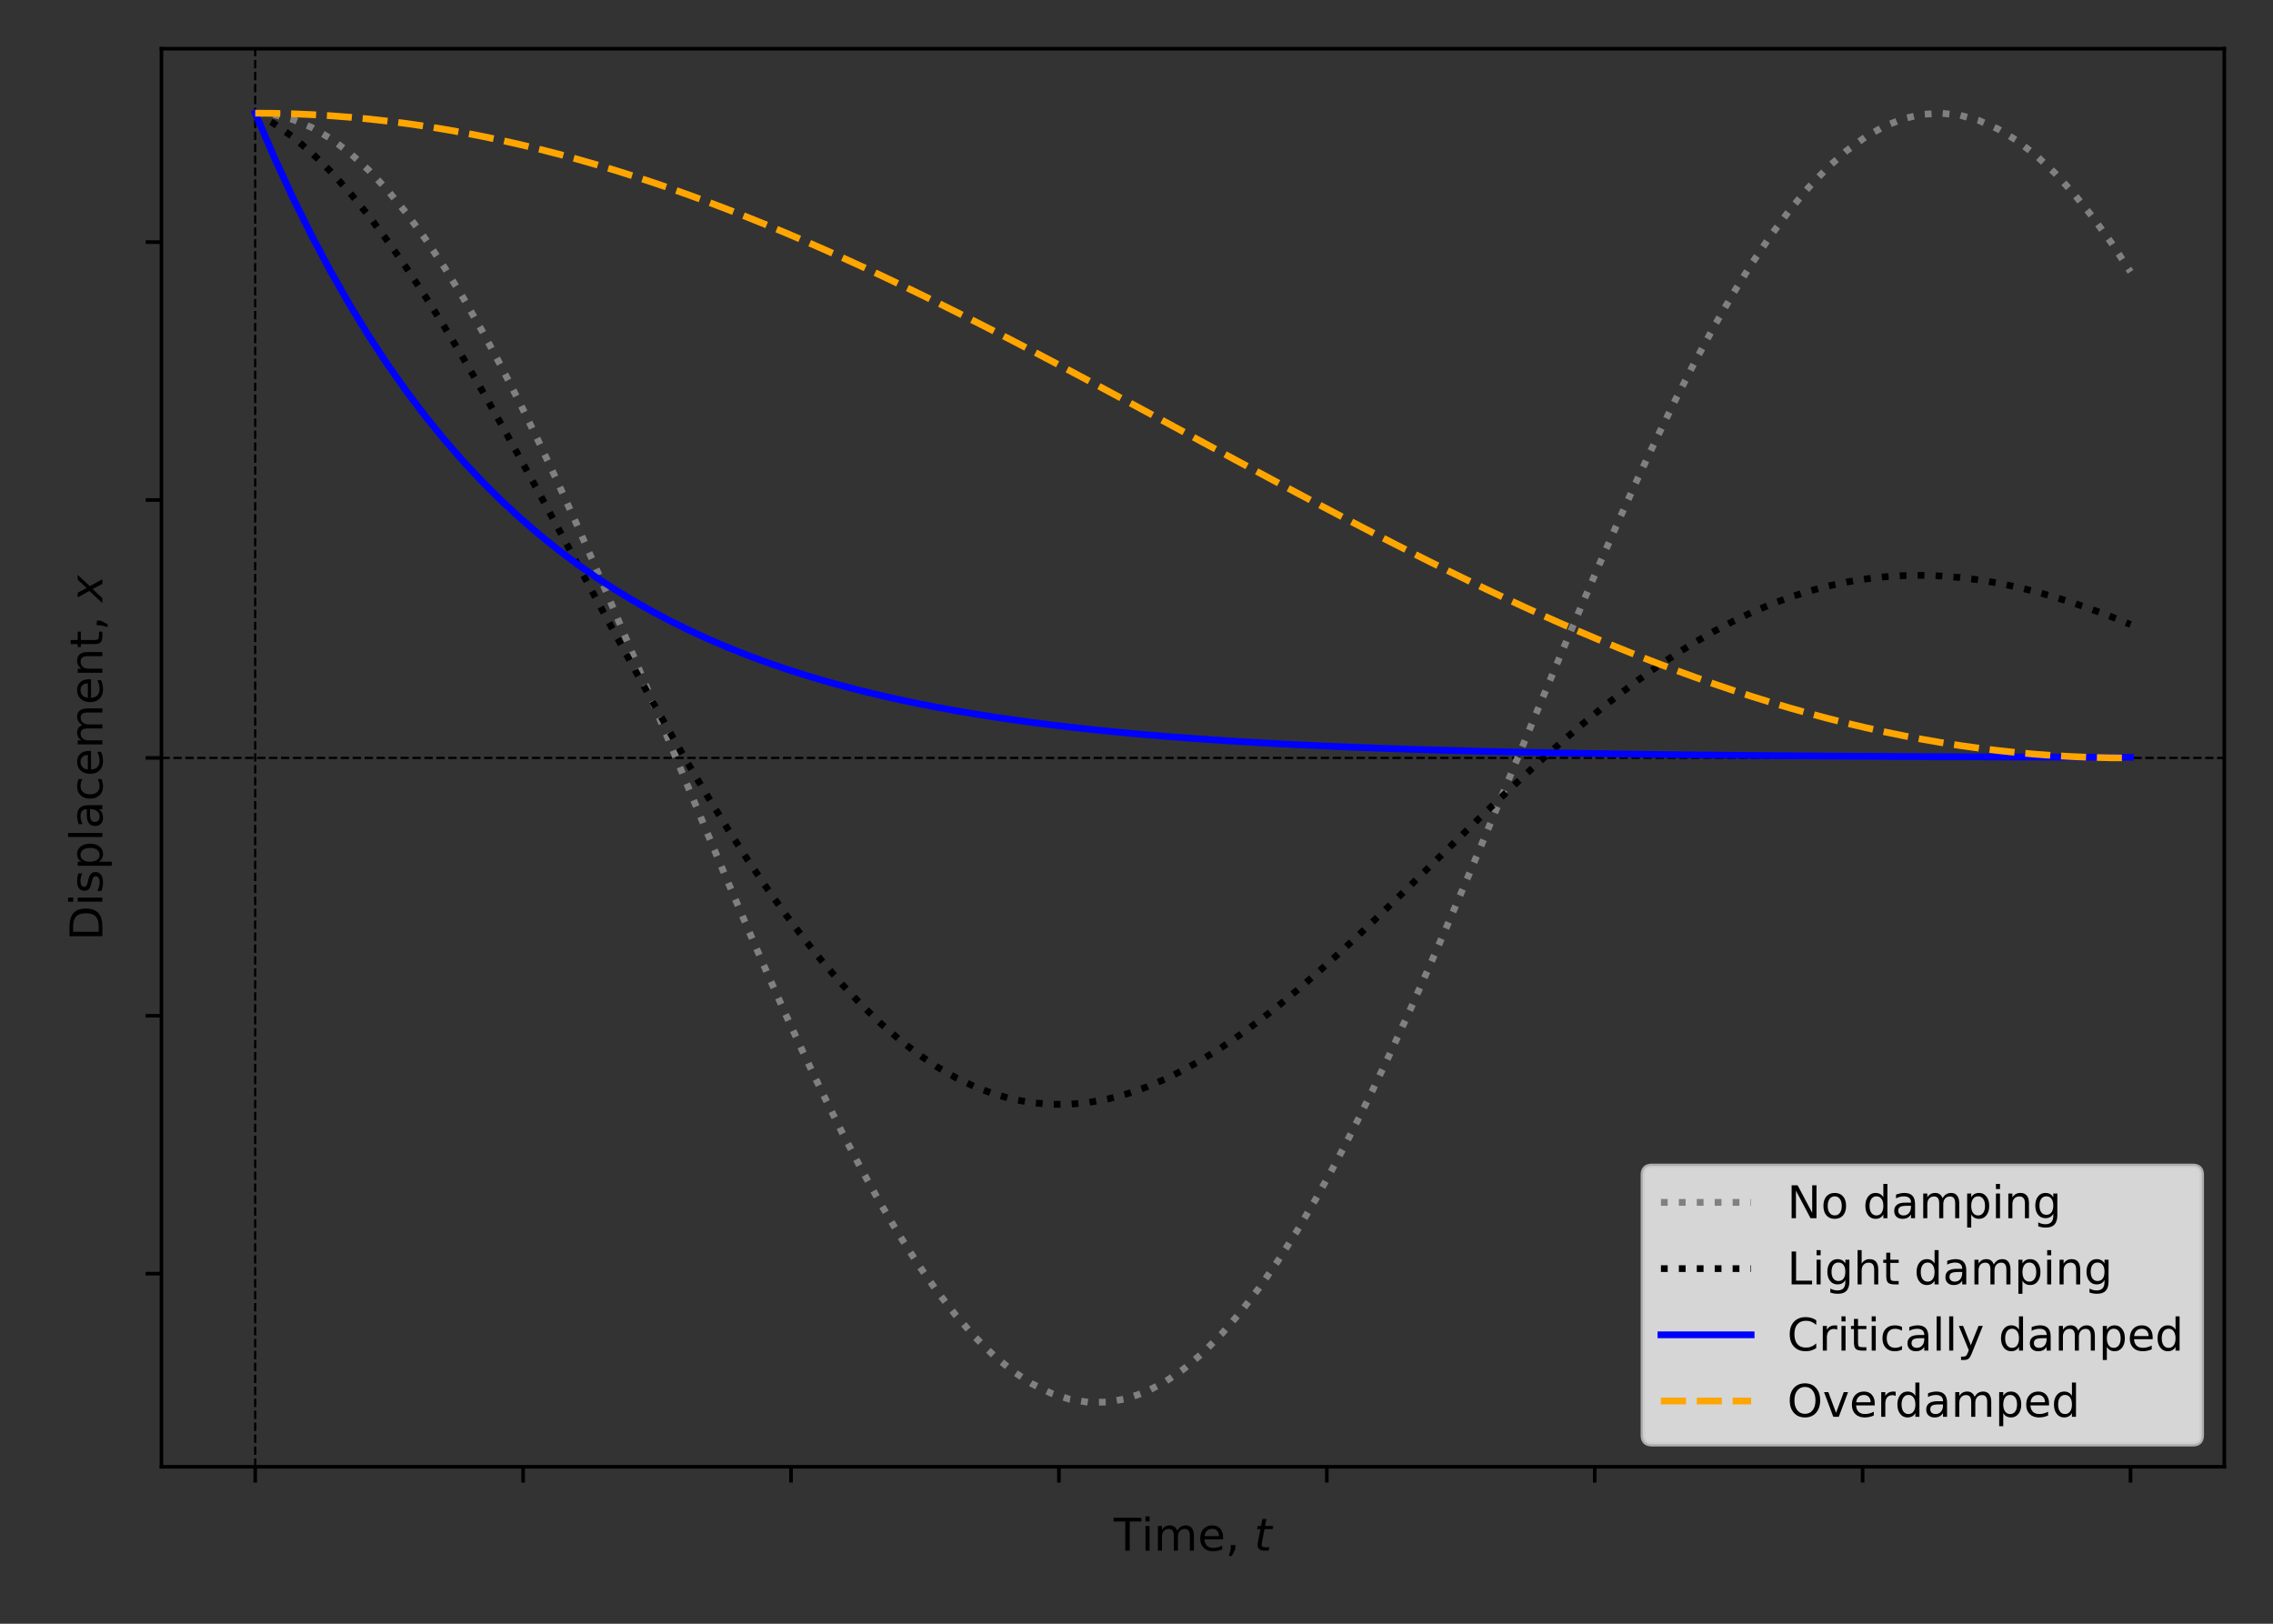 <?xml version="1.0" encoding="utf-8" standalone="no"?>
<!DOCTYPE svg PUBLIC "-//W3C//DTD SVG 1.1//EN"
  "http://www.w3.org/Graphics/SVG/1.1/DTD/svg11.dtd">
<!-- Created with matplotlib (https://matplotlib.org/) -->
<svg height="360pt" version="1.1" viewBox="0 0 504 360" width="504pt" xmlns="http://www.w3.org/2000/svg" xmlns:xlink="http://www.w3.org/1999/xlink">
 <rect x="0" y="0" width="504" height="360" fill="#333333" stroke="none"/>
 <defs>
  <style type="text/css">*{stroke-linecap:butt;stroke-linejoin:round;}</style>
 </defs>
 <g id="figure_1">
  <g id="patch_1">
   <path d="M 0 360 
L 504 360 
L 504 0 
L 0 0 
z
" style="fill:none;"/>
  </g>
  <g id="axes_1">
   <g id="patch_2">
    <path d="M 35.8 325.2 
L 493.2 325.2 
L 493.2 10.8 
L 35.8 10.8 
z
" style="fill:none;"/>
   </g>
   <g id="matplotlib.axis_1">
    <g id="xtick_1">
     <g id="line2d_1">
      <defs>
       <path d="M 0 0 
L 0 3.5 
" id="m8dcd720d91" style="stroke:#000000;stroke-width:0.8;"/>
      </defs>
      <g>
       <use style="stroke:#000000;stroke-width:0.8;" x="56.591" xlink:href="#m8dcd720d91" y="325.2"/>
      </g>
     </g>
    </g>
    <g id="xtick_2">
     <g id="line2d_2">
      <g>
       <use style="stroke:#000000;stroke-width:0.8;" x="115.994" xlink:href="#m8dcd720d91" y="325.2"/>
      </g>
     </g>
    </g>
    <g id="xtick_3">
     <g id="line2d_3">
      <g>
       <use style="stroke:#000000;stroke-width:0.8;" x="175.396" xlink:href="#m8dcd720d91" y="325.2"/>
      </g>
     </g>
    </g>
    <g id="xtick_4">
     <g id="line2d_4">
      <g>
       <use style="stroke:#000000;stroke-width:0.8;" x="234.799" xlink:href="#m8dcd720d91" y="325.2"/>
      </g>
     </g>
    </g>
    <g id="xtick_5">
     <g id="line2d_5">
      <g>
       <use style="stroke:#000000;stroke-width:0.8;" x="294.201" xlink:href="#m8dcd720d91" y="325.2"/>
      </g>
     </g>
    </g>
    <g id="xtick_6">
     <g id="line2d_6">
      <g>
       <use style="stroke:#000000;stroke-width:0.8;" x="353.604" xlink:href="#m8dcd720d91" y="325.2"/>
      </g>
     </g>
    </g>
    <g id="xtick_7">
     <g id="line2d_7">
      <g>
       <use style="stroke:#000000;stroke-width:0.8;" x="413.006" xlink:href="#m8dcd720d91" y="325.2"/>
      </g>
     </g>
    </g>
    <g id="xtick_8">
     <g id="line2d_8">
      <g>
       <use style="stroke:#000000;stroke-width:0.8;" x="472.409" xlink:href="#m8dcd720d91" y="325.2"/>
      </g>
     </g>
    </g>
    <g id="text_1">
     <!-- Time, $t$ -->
     <g transform="translate(246.95 343.798)scale(0.1 -0.1)">
      <defs>
       <path d="M -0.297 72.906 
L 61.375 72.906 
L 61.375 64.594 
L 35.5 64.594 
L 35.5 0 
L 25.594 0 
L 25.594 64.594 
L -0.297 64.594 
z
" id="DejaVuSans-84"/>
       <path d="M 9.422 54.688 
L 18.406 54.688 
L 18.406 0 
L 9.422 0 
z
M 9.422 75.984 
L 18.406 75.984 
L 18.406 64.594 
L 9.422 64.594 
z
" id="DejaVuSans-105"/>
       <path d="M 52 44.188 
Q 55.375 50.25 60.062 53.125 
Q 64.75 56 71.094 56 
Q 79.641 56 84.281 50.016 
Q 88.922 44.047 88.922 33.016 
L 88.922 0 
L 79.891 0 
L 79.891 32.719 
Q 79.891 40.578 77.094 44.375 
Q 74.312 48.188 68.609 48.188 
Q 61.625 48.188 57.562 43.547 
Q 53.516 38.922 53.516 30.906 
L 53.516 0 
L 44.484 0 
L 44.484 32.719 
Q 44.484 40.625 41.703 44.406 
Q 38.922 48.188 33.109 48.188 
Q 26.219 48.188 22.156 43.531 
Q 18.109 38.875 18.109 30.906 
L 18.109 0 
L 9.078 0 
L 9.078 54.688 
L 18.109 54.688 
L 18.109 46.188 
Q 21.188 51.219 25.484 53.609 
Q 29.781 56 35.688 56 
Q 41.656 56 45.828 52.969 
Q 50 49.953 52 44.188 
z
" id="DejaVuSans-109"/>
       <path d="M 56.203 29.594 
L 56.203 25.203 
L 14.891 25.203 
Q 15.484 15.922 20.484 11.062 
Q 25.484 6.203 34.422 6.203 
Q 39.594 6.203 44.453 7.469 
Q 49.312 8.734 54.109 11.281 
L 54.109 2.781 
Q 49.266 0.734 44.188 -0.344 
Q 39.109 -1.422 33.891 -1.422 
Q 20.797 -1.422 13.156 6.188 
Q 5.516 13.812 5.516 26.812 
Q 5.516 40.234 12.766 48.109 
Q 20.016 56 32.328 56 
Q 43.359 56 49.781 48.891 
Q 56.203 41.797 56.203 29.594 
z
M 47.219 32.234 
Q 47.125 39.594 43.094 43.984 
Q 39.062 48.391 32.422 48.391 
Q 24.906 48.391 20.391 44.141 
Q 15.875 39.891 15.188 32.172 
z
" id="DejaVuSans-101"/>
       <path d="M 11.719 12.406 
L 22.016 12.406 
L 22.016 4 
L 14.016 -11.625 
L 7.719 -11.625 
L 11.719 4 
z
" id="DejaVuSans-44"/>
       <path id="DejaVuSans-32"/>
       <path d="M 42.281 54.688 
L 40.922 47.703 
L 23 47.703 
L 17.188 18.016 
Q 16.891 16.359 16.75 15.234 
Q 16.609 14.109 16.609 13.484 
Q 16.609 10.359 18.484 8.938 
Q 20.359 7.516 24.516 7.516 
L 33.594 7.516 
L 32.078 0 
L 23.484 0 
Q 15.484 0 11.547 3.125 
Q 7.625 6.25 7.625 12.594 
Q 7.625 13.719 7.766 15.062 
Q 7.906 16.406 8.203 18.016 
L 14.016 47.703 
L 6.391 47.703 
L 7.812 54.688 
L 15.281 54.688 
L 18.312 70.219 
L 27.297 70.219 
L 24.312 54.688 
z
" id="DejaVuSans-Oblique-116"/>
      </defs>
      <use transform="translate(0 0.016)" xlink:href="#DejaVuSans-84"/>
      <use transform="translate(61.084 0.016)" xlink:href="#DejaVuSans-105"/>
      <use transform="translate(88.867 0.016)" xlink:href="#DejaVuSans-109"/>
      <use transform="translate(186.279 0.016)" xlink:href="#DejaVuSans-101"/>
      <use transform="translate(247.803 0.016)" xlink:href="#DejaVuSans-44"/>
      <use transform="translate(279.59 0.016)" xlink:href="#DejaVuSans-32"/>
      <use transform="translate(311.377 0.016)" xlink:href="#DejaVuSans-Oblique-116"/>
     </g>
    </g>
   </g>
   <g id="matplotlib.axis_2">
    <g id="ytick_1">
     <g id="line2d_9">
      <defs>
       <path d="M 0 0 
L -3.5 0 
" id="mcfb889d923" style="stroke:#000000;stroke-width:0.8;"/>
      </defs>
      <g>
       <use style="stroke:#000000;stroke-width:0.8;" x="35.8" xlink:href="#mcfb889d923" y="282.387"/>
      </g>
     </g>
    </g>
    <g id="ytick_2">
     <g id="line2d_10">
      <g>
       <use style="stroke:#000000;stroke-width:0.8;" x="35.8" xlink:href="#mcfb889d923" y="225.21"/>
      </g>
     </g>
    </g>
    <g id="ytick_3">
     <g id="line2d_11">
      <g>
       <use style="stroke:#000000;stroke-width:0.8;" x="35.8" xlink:href="#mcfb889d923" y="168.033"/>
      </g>
     </g>
    </g>
    <g id="ytick_4">
     <g id="line2d_12">
      <g>
       <use style="stroke:#000000;stroke-width:0.8;" x="35.8" xlink:href="#mcfb889d923" y="110.856"/>
      </g>
     </g>
    </g>
    <g id="ytick_5">
     <g id="line2d_13">
      <g>
       <use style="stroke:#000000;stroke-width:0.8;" x="35.8" xlink:href="#mcfb889d923" y="53.679"/>
      </g>
     </g>
    </g>
    <g id="text_2">
     <!-- Displacement, $x$ -->
     <g transform="translate(22.7 208.55)rotate(-90)scale(0.1 -0.1)">
      <defs>
       <path d="M 19.672 64.797 
L 19.672 8.109 
L 31.594 8.109 
Q 46.688 8.109 53.688 14.938 
Q 60.688 21.781 60.688 36.531 
Q 60.688 51.172 53.688 57.984 
Q 46.688 64.797 31.594 64.797 
z
M 9.812 72.906 
L 30.078 72.906 
Q 51.266 72.906 61.172 64.094 
Q 71.094 55.281 71.094 36.531 
Q 71.094 17.672 61.125 8.828 
Q 51.172 0 30.078 0 
L 9.812 0 
z
" id="DejaVuSans-68"/>
       <path d="M 44.281 53.078 
L 44.281 44.578 
Q 40.484 46.531 36.375 47.5 
Q 32.281 48.484 27.875 48.484 
Q 21.188 48.484 17.844 46.438 
Q 14.5 44.391 14.5 40.281 
Q 14.5 37.156 16.891 35.375 
Q 19.281 33.594 26.516 31.984 
L 29.594 31.297 
Q 39.156 29.25 43.188 25.516 
Q 47.219 21.781 47.219 15.094 
Q 47.219 7.469 41.188 3.016 
Q 35.156 -1.422 24.609 -1.422 
Q 20.219 -1.422 15.453 -0.562 
Q 10.688 0.297 5.422 2 
L 5.422 11.281 
Q 10.406 8.688 15.234 7.391 
Q 20.062 6.109 24.812 6.109 
Q 31.156 6.109 34.562 8.281 
Q 37.984 10.453 37.984 14.406 
Q 37.984 18.062 35.516 20.016 
Q 33.062 21.969 24.703 23.781 
L 21.578 24.516 
Q 13.234 26.266 9.516 29.906 
Q 5.812 33.547 5.812 39.891 
Q 5.812 47.609 11.281 51.797 
Q 16.75 56 26.812 56 
Q 31.781 56 36.172 55.266 
Q 40.578 54.547 44.281 53.078 
z
" id="DejaVuSans-115"/>
       <path d="M 18.109 8.203 
L 18.109 -20.797 
L 9.078 -20.797 
L 9.078 54.688 
L 18.109 54.688 
L 18.109 46.391 
Q 20.953 51.266 25.266 53.625 
Q 29.594 56 35.594 56 
Q 45.562 56 51.781 48.094 
Q 58.016 40.188 58.016 27.297 
Q 58.016 14.406 51.781 6.484 
Q 45.562 -1.422 35.594 -1.422 
Q 29.594 -1.422 25.266 0.953 
Q 20.953 3.328 18.109 8.203 
z
M 48.688 27.297 
Q 48.688 37.203 44.609 42.844 
Q 40.531 48.484 33.406 48.484 
Q 26.266 48.484 22.188 42.844 
Q 18.109 37.203 18.109 27.297 
Q 18.109 17.391 22.188 11.75 
Q 26.266 6.109 33.406 6.109 
Q 40.531 6.109 44.609 11.75 
Q 48.688 17.391 48.688 27.297 
z
" id="DejaVuSans-112"/>
       <path d="M 9.422 75.984 
L 18.406 75.984 
L 18.406 0 
L 9.422 0 
z
" id="DejaVuSans-108"/>
       <path d="M 34.281 27.484 
Q 23.391 27.484 19.188 25 
Q 14.984 22.516 14.984 16.5 
Q 14.984 11.719 18.141 8.906 
Q 21.297 6.109 26.703 6.109 
Q 34.188 6.109 38.703 11.406 
Q 43.219 16.703 43.219 25.484 
L 43.219 27.484 
z
M 52.203 31.203 
L 52.203 0 
L 43.219 0 
L 43.219 8.297 
Q 40.141 3.328 35.547 0.953 
Q 30.953 -1.422 24.312 -1.422 
Q 15.922 -1.422 10.953 3.297 
Q 6 8.016 6 15.922 
Q 6 25.141 12.172 29.828 
Q 18.359 34.516 30.609 34.516 
L 43.219 34.516 
L 43.219 35.406 
Q 43.219 41.609 39.141 45 
Q 35.062 48.391 27.688 48.391 
Q 23 48.391 18.547 47.266 
Q 14.109 46.141 10.016 43.891 
L 10.016 52.203 
Q 14.938 54.109 19.578 55.047 
Q 24.219 56 28.609 56 
Q 40.484 56 46.344 49.844 
Q 52.203 43.703 52.203 31.203 
z
" id="DejaVuSans-97"/>
       <path d="M 48.781 52.594 
L 48.781 44.188 
Q 44.969 46.297 41.141 47.344 
Q 37.312 48.391 33.406 48.391 
Q 24.656 48.391 19.812 42.844 
Q 14.984 37.312 14.984 27.297 
Q 14.984 17.281 19.812 11.734 
Q 24.656 6.203 33.406 6.203 
Q 37.312 6.203 41.141 7.25 
Q 44.969 8.297 48.781 10.406 
L 48.781 2.094 
Q 45.016 0.344 40.984 -0.531 
Q 36.969 -1.422 32.422 -1.422 
Q 20.062 -1.422 12.781 6.344 
Q 5.516 14.109 5.516 27.297 
Q 5.516 40.672 12.859 48.328 
Q 20.219 56 33.016 56 
Q 37.156 56 41.109 55.141 
Q 45.062 54.297 48.781 52.594 
z
" id="DejaVuSans-99"/>
       <path d="M 54.891 33.016 
L 54.891 0 
L 45.906 0 
L 45.906 32.719 
Q 45.906 40.484 42.875 44.328 
Q 39.844 48.188 33.797 48.188 
Q 26.516 48.188 22.312 43.547 
Q 18.109 38.922 18.109 30.906 
L 18.109 0 
L 9.078 0 
L 9.078 54.688 
L 18.109 54.688 
L 18.109 46.188 
Q 21.344 51.125 25.703 53.562 
Q 30.078 56 35.797 56 
Q 45.219 56 50.047 50.172 
Q 54.891 44.344 54.891 33.016 
z
" id="DejaVuSans-110"/>
       <path d="M 18.312 70.219 
L 18.312 54.688 
L 36.812 54.688 
L 36.812 47.703 
L 18.312 47.703 
L 18.312 18.016 
Q 18.312 11.328 20.141 9.422 
Q 21.969 7.516 27.594 7.516 
L 36.812 7.516 
L 36.812 0 
L 27.594 0 
Q 17.188 0 13.234 3.875 
Q 9.281 7.766 9.281 18.016 
L 9.281 47.703 
L 2.688 47.703 
L 2.688 54.688 
L 9.281 54.688 
L 9.281 70.219 
z
" id="DejaVuSans-116"/>
       <path d="M 60.016 54.688 
L 34.906 27.875 
L 50.297 0 
L 39.984 0 
L 28.422 21.688 
L 8.297 0 
L -2.594 0 
L 24.312 28.812 
L 10.016 54.688 
L 20.312 54.688 
L 30.812 34.906 
L 49.125 54.688 
z
" id="DejaVuSans-Oblique-120"/>
      </defs>
      <use transform="translate(0 0.016)" xlink:href="#DejaVuSans-68"/>
      <use transform="translate(77.002 0.016)" xlink:href="#DejaVuSans-105"/>
      <use transform="translate(104.785 0.016)" xlink:href="#DejaVuSans-115"/>
      <use transform="translate(156.885 0.016)" xlink:href="#DejaVuSans-112"/>
      <use transform="translate(220.361 0.016)" xlink:href="#DejaVuSans-108"/>
      <use transform="translate(248.145 0.016)" xlink:href="#DejaVuSans-97"/>
      <use transform="translate(309.424 0.016)" xlink:href="#DejaVuSans-99"/>
      <use transform="translate(364.404 0.016)" xlink:href="#DejaVuSans-101"/>
      <use transform="translate(425.928 0.016)" xlink:href="#DejaVuSans-109"/>
      <use transform="translate(523.34 0.016)" xlink:href="#DejaVuSans-101"/>
      <use transform="translate(584.863 0.016)" xlink:href="#DejaVuSans-110"/>
      <use transform="translate(648.242 0.016)" xlink:href="#DejaVuSans-116"/>
      <use transform="translate(687.451 0.016)" xlink:href="#DejaVuSans-44"/>
      <use transform="translate(719.238 0.016)" xlink:href="#DejaVuSans-32"/>
      <use transform="translate(751.025 0.016)" xlink:href="#DejaVuSans-Oblique-120"/>
     </g>
    </g>
   </g>
   <g id="line2d_14">
    <path clip-path="url(#p3ab05e594e)" d="M 56.591 325.2 
L 56.591 10.8 
" style="fill:none;stroke:#000000;stroke-dasharray:1.85,0.8;stroke-dashoffset:0;stroke-width:0.5;"/>
   </g>
   <g id="line2d_15">
    <path clip-path="url(#p3ab05e594e)" d="M 35.8 168.033 
L 493.2 168.033 
" style="fill:none;stroke:#000000;stroke-dasharray:1.85,0.8;stroke-dashoffset:0;stroke-width:0.5;"/>
   </g>
   <g id="line2d_16">
    <path clip-path="url(#p3ab05e594e)" d="M 56.591 25.091 
L 60.791 25.448 
L 64.991 26.518 
L 69.191 28.295 
L 73.392 30.77 
L 77.592 33.931 
L 81.792 37.763 
L 85.992 42.245 
L 90.192 47.356 
L 94.393 53.07 
L 98.593 59.359 
L 102.793 66.19 
L 106.993 73.531 
L 111.193 81.344 
L 115.393 89.59 
L 119.594 98.228 
L 123.794 107.215 
L 127.994 116.506 
L 132.194 126.055 
L 136.394 135.813 
L 140.595 145.732 
L 144.795 155.763 
L 148.995 165.855 
L 153.195 175.958 
L 157.395 186.021 
L 161.595 195.994 
L 165.796 205.828 
L 169.996 215.473 
L 174.196 224.88 
L 178.396 234.004 
L 182.596 242.798 
L 186.797 251.218 
L 190.997 259.223 
L 195.197 266.772 
L 199.397 273.827 
L 203.597 280.354 
L 207.798 286.319 
L 211.998 291.694 
L 216.198 296.45 
L 220.398 300.565 
L 224.598 304.017 
L 228.798 306.79 
L 232.999 308.869 
L 237.199 310.244 
L 241.399 310.909 
L 245.599 310.86 
L 249.799 310.097 
L 254 308.624 
L 258.2 306.448 
L 262.4 303.581 
L 266.6 300.037 
L 270.8 295.832 
L 275 290.989 
L 279.201 285.532 
L 283.401 279.487 
L 287.601 272.886 
L 291.801 265.76 
L 296.001 258.146 
L 300.202 250.082 
L 304.402 241.607 
L 308.602 232.765 
L 312.802 223.6 
L 317.002 214.157 
L 321.202 204.483 
L 325.403 194.627 
L 329.603 184.638 
L 333.803 174.567 
L 338.003 164.462 
L 342.203 154.376 
L 346.404 144.357 
L 350.604 134.457 
L 354.804 124.725 
L 359.004 115.209 
L 363.204 105.958 
L 367.404 97.016 
L 371.605 88.43 
L 375.805 80.241 
L 380.005 72.491 
L 384.205 65.218 
L 388.405 58.459 
L 392.606 52.248 
L 396.806 46.615 
L 401.006 41.589 
L 405.206 37.195 
L 409.406 33.455 
L 413.607 30.388 
L 417.807 28.008 
L 422.007 26.328 
L 426.207 25.356 
L 430.407 25.098 
L 434.607 25.553 
L 438.808 26.721 
L 443.008 28.595 
L 447.208 31.165 
L 451.408 34.42 
L 455.608 38.342 
L 459.809 42.913 
L 464.009 48.108 
L 468.209 53.903 
L 472.409 60.269 
" style="fill:none;stroke:#808080;stroke-dasharray:1.5,2.475;stroke-dashoffset:0;stroke-width:1.5;"/>
   </g>
   <g id="line2d_17">
    <path clip-path="url(#p3ab05e594e)" d="M 56.591 25.091 
L 60.791 27.436 
L 64.991 30.409 
L 69.191 33.977 
L 73.392 38.106 
L 77.592 42.76 
L 81.792 47.901 
L 85.992 53.491 
L 90.192 59.49 
L 94.393 65.856 
L 98.593 72.548 
L 102.793 79.524 
L 106.993 86.741 
L 111.193 94.158 
L 115.393 101.732 
L 119.594 109.421 
L 123.794 117.185 
L 127.994 124.983 
L 132.194 132.776 
L 136.394 140.525 
L 140.595 148.193 
L 144.795 155.745 
L 148.995 163.148 
L 153.195 170.367 
L 157.395 177.375 
L 161.595 184.14 
L 165.796 190.638 
L 169.996 196.843 
L 174.196 202.733 
L 178.396 208.288 
L 182.596 213.489 
L 186.797 218.322 
L 190.997 222.772 
L 195.197 226.828 
L 199.397 230.481 
L 203.597 233.725 
L 207.798 236.554 
L 211.998 238.968 
L 216.198 240.964 
L 220.398 242.545 
L 224.598 243.715 
L 228.798 244.479 
L 232.999 244.846 
L 237.199 244.824 
L 241.399 244.424 
L 245.599 243.658 
L 249.799 242.542 
L 254 241.089 
L 258.2 239.317 
L 262.4 237.243 
L 266.6 234.886 
L 270.8 232.265 
L 275 229.401 
L 279.201 226.315 
L 283.401 223.027 
L 287.601 219.56 
L 291.801 215.936 
L 296.001 212.176 
L 300.202 208.304 
L 304.402 204.342 
L 308.602 200.311 
L 312.802 196.234 
L 317.002 192.131 
L 321.202 188.024 
L 325.403 183.933 
L 329.603 179.878 
L 333.803 175.877 
L 338.003 171.95 
L 342.203 168.112 
L 346.404 164.382 
L 350.604 160.773 
L 354.804 157.301 
L 359.004 153.978 
L 363.204 150.817 
L 367.404 147.83 
L 371.605 145.025 
L 375.805 142.412 
L 380.005 139.997 
L 384.205 137.789 
L 388.405 135.791 
L 392.606 134.007 
L 396.806 132.441 
L 401.006 131.094 
L 405.206 129.967 
L 409.406 129.058 
L 413.607 128.367 
L 417.807 127.891 
L 422.007 127.626 
L 426.207 127.567 
L 430.407 127.709 
L 434.607 128.046 
L 438.808 128.571 
L 443.008 129.275 
L 447.208 130.151 
L 451.408 131.189 
L 455.608 132.38 
L 459.809 133.713 
L 464.009 135.178 
L 468.209 136.764 
L 472.409 138.46 
" style="fill:none;stroke:#000000;stroke-dasharray:1.5,2.475;stroke-dashoffset:0;stroke-width:1.5;"/>
   </g>
   <g id="line2d_18">
    <path clip-path="url(#p3ab05e594e)" d="M 56.591 25.091 
L 60.791 34.849 
L 64.991 43.941 
L 69.191 52.412 
L 73.392 60.305 
L 77.592 67.659 
L 81.792 74.511 
L 85.992 80.895 
L 90.192 86.844 
L 94.393 92.386 
L 98.593 97.55 
L 102.793 102.362 
L 106.993 106.845 
L 111.193 111.022 
L 115.393 114.914 
L 119.594 118.54 
L 123.794 121.919 
L 127.994 125.067 
L 132.194 128 
L 136.394 130.733 
L 140.595 133.279 
L 144.795 135.652 
L 148.995 137.862 
L 153.195 139.922 
L 157.395 141.841 
L 161.595 143.629 
L 165.796 145.295 
L 169.996 146.847 
L 174.196 148.293 
L 178.396 149.641 
L 182.596 150.896 
L 186.797 152.066 
L 190.997 153.156 
L 195.197 154.172 
L 199.397 155.118 
L 203.597 156 
L 207.798 156.821 
L 211.998 157.587 
L 216.198 158.3 
L 220.398 158.964 
L 224.598 159.583 
L 228.798 160.16 
L 232.999 160.698 
L 237.199 161.198 
L 241.399 161.665 
L 245.599 162.1 
L 249.799 162.505 
L 254 162.882 
L 258.2 163.234 
L 262.4 163.561 
L 266.6 163.867 
L 270.8 164.151 
L 275 164.416 
L 279.201 164.663 
L 283.401 164.893 
L 287.601 165.107 
L 291.801 165.307 
L 296.001 165.493 
L 300.202 165.667 
L 304.402 165.828 
L 308.602 165.979 
L 312.802 166.119 
L 317.002 166.25 
L 321.202 166.371 
L 325.403 166.485 
L 329.603 166.591 
L 333.803 166.689 
L 338.003 166.781 
L 342.203 166.866 
L 346.404 166.946 
L 350.604 167.02 
L 354.804 167.089 
L 359.004 167.154 
L 363.204 167.214 
L 367.404 167.27 
L 371.605 167.322 
L 375.805 167.37 
L 380.005 167.416 
L 384.205 167.458 
L 388.405 167.497 
L 392.606 167.534 
L 396.806 167.568 
L 401.006 167.6 
L 405.206 167.629 
L 409.406 167.657 
L 413.607 167.682 
L 417.807 167.706 
L 422.007 167.729 
L 426.207 167.749 
L 430.407 167.769 
L 434.607 167.787 
L 438.808 167.804 
L 443.008 167.819 
L 447.208 167.834 
L 451.408 167.848 
L 455.608 167.86 
L 459.809 167.872 
L 464.009 167.883 
L 468.209 167.893 
L 472.409 167.903 
" style="fill:none;stroke:#0000ff;stroke-linecap:square;stroke-width:1.5;"/>
   </g>
   <g id="line2d_19">
    <path clip-path="url(#p3ab05e594e)" d="M 56.591 25.091 
L 60.791 25.127 
L 64.991 25.236 
L 69.191 25.416 
L 73.392 25.669 
L 77.592 25.993 
L 81.792 26.389 
L 85.992 26.856 
L 90.192 27.394 
L 94.393 28.001 
L 98.593 28.678 
L 102.793 29.424 
L 106.993 30.238 
L 111.193 31.118 
L 115.393 32.065 
L 119.594 33.078 
L 123.794 34.154 
L 127.994 35.294 
L 132.194 36.496 
L 136.394 37.758 
L 140.595 39.081 
L 144.795 40.461 
L 148.995 41.898 
L 153.195 43.39 
L 157.395 44.937 
L 161.595 46.535 
L 165.796 48.184 
L 169.996 49.882 
L 174.196 51.628 
L 178.396 53.419 
L 182.596 55.253 
L 186.797 57.13 
L 190.997 59.046 
L 195.197 61 
L 199.397 62.99 
L 203.597 65.015 
L 207.798 67.071 
L 211.998 69.157 
L 216.198 71.271 
L 220.398 73.41 
L 224.598 75.573 
L 228.798 77.757 
L 232.999 79.96 
L 237.199 82.18 
L 241.399 84.414 
L 245.599 86.661 
L 249.799 88.918 
L 254 91.182 
L 258.2 93.452 
L 262.4 95.725 
L 266.6 97.999 
L 270.8 100.272 
L 275 102.541 
L 279.201 104.803 
L 283.401 107.058 
L 287.601 109.302 
L 291.801 111.532 
L 296.001 113.748 
L 300.202 115.946 
L 304.402 118.125 
L 308.602 120.282 
L 312.802 122.415 
L 317.002 124.521 
L 321.202 126.6 
L 325.403 128.648 
L 329.603 130.663 
L 333.803 132.644 
L 338.003 134.588 
L 342.203 136.494 
L 346.404 138.36 
L 350.604 140.183 
L 354.804 141.962 
L 359.004 143.695 
L 363.204 145.38 
L 367.404 147.016 
L 371.605 148.601 
L 375.805 150.133 
L 380.005 151.611 
L 384.205 153.034 
L 388.405 154.399 
L 392.606 155.705 
L 396.806 156.952 
L 401.006 158.137 
L 405.206 159.26 
L 409.406 160.32 
L 413.607 161.315 
L 417.807 162.245 
L 422.007 163.108 
L 426.207 163.904 
L 430.407 164.631 
L 434.607 165.29 
L 438.808 165.879 
L 443.008 166.398 
L 447.208 166.846 
L 451.408 167.223 
L 455.608 167.529 
L 459.809 167.763 
L 464.009 167.924 
L 468.209 168.014 
L 472.409 168.031 
" style="fill:none;stroke:#ffa500;stroke-dasharray:5.55,2.4;stroke-dashoffset:0;stroke-width:1.5;"/>
   </g>
   <g id="patch_3">
    <path d="M 35.8 325.2 
L 35.8 10.8 
" style="fill:none;stroke:#000000;stroke-linecap:square;stroke-linejoin:miter;stroke-width:0.8;"/>
   </g>
   <g id="patch_4">
    <path d="M 493.2 325.2 
L 493.2 10.8 
" style="fill:none;stroke:#000000;stroke-linecap:square;stroke-linejoin:miter;stroke-width:0.8;"/>
   </g>
   <g id="patch_5">
    <path d="M 35.8 325.2 
L 493.2 325.2 
" style="fill:none;stroke:#000000;stroke-linecap:square;stroke-linejoin:miter;stroke-width:0.8;"/>
   </g>
   <g id="patch_6">
    <path d="M 35.8 10.8 
L 493.2 10.8 
" style="fill:none;stroke:#000000;stroke-linecap:square;stroke-linejoin:miter;stroke-width:0.8;"/>
   </g>
   <g id="legend_1">
    <g id="patch_7">
     <path d="M 366.283 320.2 
L 486.2 320.2 
Q 488.2 320.2 488.2 318.2 
L 488.2 260.488 
Q 488.2 258.488 486.2 258.488 
L 366.283 258.488 
Q 364.283 258.488 364.283 260.488 
L 364.283 318.2 
Q 364.283 320.2 366.283 320.2 
z
" style="fill:#ffffff;opacity:0.8;stroke:#cccccc;stroke-linejoin:miter;"/>
    </g>
    <g id="line2d_20">
     <path d="M 368.283 266.586 
L 388.283 266.586 
" style="fill:none;stroke:#808080;stroke-dasharray:1.5,2.475;stroke-dashoffset:0;stroke-width:1.5;"/>
    </g>
    <g id="line2d_21"/>
    <g id="text_3">
     <!-- No damping -->
     <g transform="translate(396.283 270.086)scale(0.1 -0.1)">
      <defs>
       <path d="M 9.812 72.906 
L 23.094 72.906 
L 55.422 11.922 
L 55.422 72.906 
L 64.984 72.906 
L 64.984 0 
L 51.703 0 
L 19.391 60.984 
L 19.391 0 
L 9.812 0 
z
" id="DejaVuSans-78"/>
       <path d="M 30.609 48.391 
Q 23.391 48.391 19.188 42.75 
Q 14.984 37.109 14.984 27.297 
Q 14.984 17.484 19.156 11.844 
Q 23.344 6.203 30.609 6.203 
Q 37.797 6.203 41.984 11.859 
Q 46.188 17.531 46.188 27.297 
Q 46.188 37.016 41.984 42.703 
Q 37.797 48.391 30.609 48.391 
z
M 30.609 56 
Q 42.328 56 49.016 48.375 
Q 55.719 40.766 55.719 27.297 
Q 55.719 13.875 49.016 6.219 
Q 42.328 -1.422 30.609 -1.422 
Q 18.844 -1.422 12.172 6.219 
Q 5.516 13.875 5.516 27.297 
Q 5.516 40.766 12.172 48.375 
Q 18.844 56 30.609 56 
z
" id="DejaVuSans-111"/>
       <path d="M 45.406 46.391 
L 45.406 75.984 
L 54.391 75.984 
L 54.391 0 
L 45.406 0 
L 45.406 8.203 
Q 42.578 3.328 38.25 0.953 
Q 33.938 -1.422 27.875 -1.422 
Q 17.969 -1.422 11.734 6.484 
Q 5.516 14.406 5.516 27.297 
Q 5.516 40.188 11.734 48.094 
Q 17.969 56 27.875 56 
Q 33.938 56 38.25 53.625 
Q 42.578 51.266 45.406 46.391 
z
M 14.797 27.297 
Q 14.797 17.391 18.875 11.75 
Q 22.953 6.109 30.078 6.109 
Q 37.203 6.109 41.297 11.75 
Q 45.406 17.391 45.406 27.297 
Q 45.406 37.203 41.297 42.844 
Q 37.203 48.484 30.078 48.484 
Q 22.953 48.484 18.875 42.844 
Q 14.797 37.203 14.797 27.297 
z
" id="DejaVuSans-100"/>
       <path d="M 45.406 27.984 
Q 45.406 37.75 41.375 43.109 
Q 37.359 48.484 30.078 48.484 
Q 22.859 48.484 18.828 43.109 
Q 14.797 37.75 14.797 27.984 
Q 14.797 18.266 18.828 12.891 
Q 22.859 7.516 30.078 7.516 
Q 37.359 7.516 41.375 12.891 
Q 45.406 18.266 45.406 27.984 
z
M 54.391 6.781 
Q 54.391 -7.172 48.188 -13.984 
Q 42 -20.797 29.203 -20.797 
Q 24.469 -20.797 20.266 -20.094 
Q 16.062 -19.391 12.109 -17.922 
L 12.109 -9.188 
Q 16.062 -11.328 19.922 -12.344 
Q 23.781 -13.375 27.781 -13.375 
Q 36.625 -13.375 41.016 -8.766 
Q 45.406 -4.156 45.406 5.172 
L 45.406 9.625 
Q 42.625 4.781 38.281 2.391 
Q 33.938 0 27.875 0 
Q 17.828 0 11.672 7.656 
Q 5.516 15.328 5.516 27.984 
Q 5.516 40.672 11.672 48.328 
Q 17.828 56 27.875 56 
Q 33.938 56 38.281 53.609 
Q 42.625 51.219 45.406 46.391 
L 45.406 54.688 
L 54.391 54.688 
z
" id="DejaVuSans-103"/>
      </defs>
      <use xlink:href="#DejaVuSans-78"/>
      <use x="74.805" xlink:href="#DejaVuSans-111"/>
      <use x="135.986" xlink:href="#DejaVuSans-32"/>
      <use x="167.773" xlink:href="#DejaVuSans-100"/>
      <use x="231.25" xlink:href="#DejaVuSans-97"/>
      <use x="292.529" xlink:href="#DejaVuSans-109"/>
      <use x="389.941" xlink:href="#DejaVuSans-112"/>
      <use x="453.418" xlink:href="#DejaVuSans-105"/>
      <use x="481.201" xlink:href="#DejaVuSans-110"/>
      <use x="544.58" xlink:href="#DejaVuSans-103"/>
     </g>
    </g>
    <g id="line2d_22">
     <path d="M 368.283 281.264 
L 388.283 281.264 
" style="fill:none;stroke:#000000;stroke-dasharray:1.5,2.475;stroke-dashoffset:0;stroke-width:1.5;"/>
    </g>
    <g id="line2d_23"/>
    <g id="text_4">
     <!-- Light damping -->
     <g transform="translate(396.283 284.764)scale(0.1 -0.1)">
      <defs>
       <path d="M 9.812 72.906 
L 19.672 72.906 
L 19.672 8.297 
L 55.172 8.297 
L 55.172 0 
L 9.812 0 
z
" id="DejaVuSans-76"/>
       <path d="M 54.891 33.016 
L 54.891 0 
L 45.906 0 
L 45.906 32.719 
Q 45.906 40.484 42.875 44.328 
Q 39.844 48.188 33.797 48.188 
Q 26.516 48.188 22.312 43.547 
Q 18.109 38.922 18.109 30.906 
L 18.109 0 
L 9.078 0 
L 9.078 75.984 
L 18.109 75.984 
L 18.109 46.188 
Q 21.344 51.125 25.703 53.562 
Q 30.078 56 35.797 56 
Q 45.219 56 50.047 50.172 
Q 54.891 44.344 54.891 33.016 
z
" id="DejaVuSans-104"/>
      </defs>
      <use xlink:href="#DejaVuSans-76"/>
      <use x="55.713" xlink:href="#DejaVuSans-105"/>
      <use x="83.496" xlink:href="#DejaVuSans-103"/>
      <use x="146.973" xlink:href="#DejaVuSans-104"/>
      <use x="210.352" xlink:href="#DejaVuSans-116"/>
      <use x="249.561" xlink:href="#DejaVuSans-32"/>
      <use x="281.348" xlink:href="#DejaVuSans-100"/>
      <use x="344.824" xlink:href="#DejaVuSans-97"/>
      <use x="406.104" xlink:href="#DejaVuSans-109"/>
      <use x="503.516" xlink:href="#DejaVuSans-112"/>
      <use x="566.992" xlink:href="#DejaVuSans-105"/>
      <use x="594.775" xlink:href="#DejaVuSans-110"/>
      <use x="658.154" xlink:href="#DejaVuSans-103"/>
     </g>
    </g>
    <g id="line2d_24">
     <path d="M 368.283 295.942 
L 388.283 295.942 
" style="fill:none;stroke:#0000ff;stroke-linecap:square;stroke-width:1.5;"/>
    </g>
    <g id="line2d_25"/>
    <g id="text_5">
     <!-- Critically damped -->
     <g transform="translate(396.283 299.442)scale(0.1 -0.1)">
      <defs>
       <path d="M 64.406 67.281 
L 64.406 56.891 
Q 59.422 61.531 53.781 63.812 
Q 48.141 66.109 41.797 66.109 
Q 29.297 66.109 22.656 58.469 
Q 16.016 50.828 16.016 36.375 
Q 16.016 21.969 22.656 14.328 
Q 29.297 6.688 41.797 6.688 
Q 48.141 6.688 53.781 8.984 
Q 59.422 11.281 64.406 15.922 
L 64.406 5.609 
Q 59.234 2.094 53.438 0.328 
Q 47.656 -1.422 41.219 -1.422 
Q 24.656 -1.422 15.125 8.703 
Q 5.609 18.844 5.609 36.375 
Q 5.609 53.953 15.125 64.078 
Q 24.656 74.219 41.219 74.219 
Q 47.75 74.219 53.531 72.484 
Q 59.328 70.75 64.406 67.281 
z
" id="DejaVuSans-67"/>
       <path d="M 41.109 46.297 
Q 39.594 47.172 37.812 47.578 
Q 36.031 48 33.891 48 
Q 26.266 48 22.188 43.047 
Q 18.109 38.094 18.109 28.812 
L 18.109 0 
L 9.078 0 
L 9.078 54.688 
L 18.109 54.688 
L 18.109 46.188 
Q 20.953 51.172 25.484 53.578 
Q 30.031 56 36.531 56 
Q 37.453 56 38.578 55.875 
Q 39.703 55.766 41.062 55.516 
z
" id="DejaVuSans-114"/>
       <path d="M 32.172 -5.078 
Q 28.375 -14.844 24.75 -17.812 
Q 21.141 -20.797 15.094 -20.797 
L 7.906 -20.797 
L 7.906 -13.281 
L 13.188 -13.281 
Q 16.891 -13.281 18.938 -11.516 
Q 21 -9.766 23.484 -3.219 
L 25.094 0.875 
L 2.984 54.688 
L 12.5 54.688 
L 29.594 11.922 
L 46.688 54.688 
L 56.203 54.688 
z
" id="DejaVuSans-121"/>
      </defs>
      <use xlink:href="#DejaVuSans-67"/>
      <use x="69.824" xlink:href="#DejaVuSans-114"/>
      <use x="110.938" xlink:href="#DejaVuSans-105"/>
      <use x="138.721" xlink:href="#DejaVuSans-116"/>
      <use x="177.93" xlink:href="#DejaVuSans-105"/>
      <use x="205.713" xlink:href="#DejaVuSans-99"/>
      <use x="260.693" xlink:href="#DejaVuSans-97"/>
      <use x="321.973" xlink:href="#DejaVuSans-108"/>
      <use x="349.756" xlink:href="#DejaVuSans-108"/>
      <use x="377.539" xlink:href="#DejaVuSans-121"/>
      <use x="436.719" xlink:href="#DejaVuSans-32"/>
      <use x="468.506" xlink:href="#DejaVuSans-100"/>
      <use x="531.982" xlink:href="#DejaVuSans-97"/>
      <use x="593.262" xlink:href="#DejaVuSans-109"/>
      <use x="690.674" xlink:href="#DejaVuSans-112"/>
      <use x="754.15" xlink:href="#DejaVuSans-101"/>
      <use x="815.674" xlink:href="#DejaVuSans-100"/>
     </g>
    </g>
    <g id="line2d_26">
     <path d="M 368.283 310.62 
L 388.283 310.62 
" style="fill:none;stroke:#ffa500;stroke-dasharray:5.55,2.4;stroke-dashoffset:0;stroke-width:1.5;"/>
    </g>
    <g id="line2d_27"/>
    <g id="text_6">
     <!-- Overdamped -->
     <g transform="translate(396.283 314.12)scale(0.1 -0.1)">
      <defs>
       <path d="M 39.406 66.219 
Q 28.656 66.219 22.328 58.203 
Q 16.016 50.203 16.016 36.375 
Q 16.016 22.609 22.328 14.594 
Q 28.656 6.594 39.406 6.594 
Q 50.141 6.594 56.422 14.594 
Q 62.703 22.609 62.703 36.375 
Q 62.703 50.203 56.422 58.203 
Q 50.141 66.219 39.406 66.219 
z
M 39.406 74.219 
Q 54.734 74.219 63.906 63.938 
Q 73.094 53.656 73.094 36.375 
Q 73.094 19.141 63.906 8.859 
Q 54.734 -1.422 39.406 -1.422 
Q 24.031 -1.422 14.812 8.828 
Q 5.609 19.094 5.609 36.375 
Q 5.609 53.656 14.812 63.938 
Q 24.031 74.219 39.406 74.219 
z
" id="DejaVuSans-79"/>
       <path d="M 2.984 54.688 
L 12.5 54.688 
L 29.594 8.797 
L 46.688 54.688 
L 56.203 54.688 
L 35.688 0 
L 23.484 0 
z
" id="DejaVuSans-118"/>
      </defs>
      <use xlink:href="#DejaVuSans-79"/>
      <use x="78.711" xlink:href="#DejaVuSans-118"/>
      <use x="137.891" xlink:href="#DejaVuSans-101"/>
      <use x="199.414" xlink:href="#DejaVuSans-114"/>
      <use x="238.777" xlink:href="#DejaVuSans-100"/>
      <use x="302.254" xlink:href="#DejaVuSans-97"/>
      <use x="363.533" xlink:href="#DejaVuSans-109"/>
      <use x="460.945" xlink:href="#DejaVuSans-112"/>
      <use x="524.422" xlink:href="#DejaVuSans-101"/>
      <use x="585.945" xlink:href="#DejaVuSans-100"/>
     </g>
    </g>
   </g>
  </g>
 </g>
 <defs>
  <clipPath id="p3ab05e594e">
   <rect height="314.4" width="457.4" x="35.8" y="10.8"/>
  </clipPath>
 </defs>
</svg>
